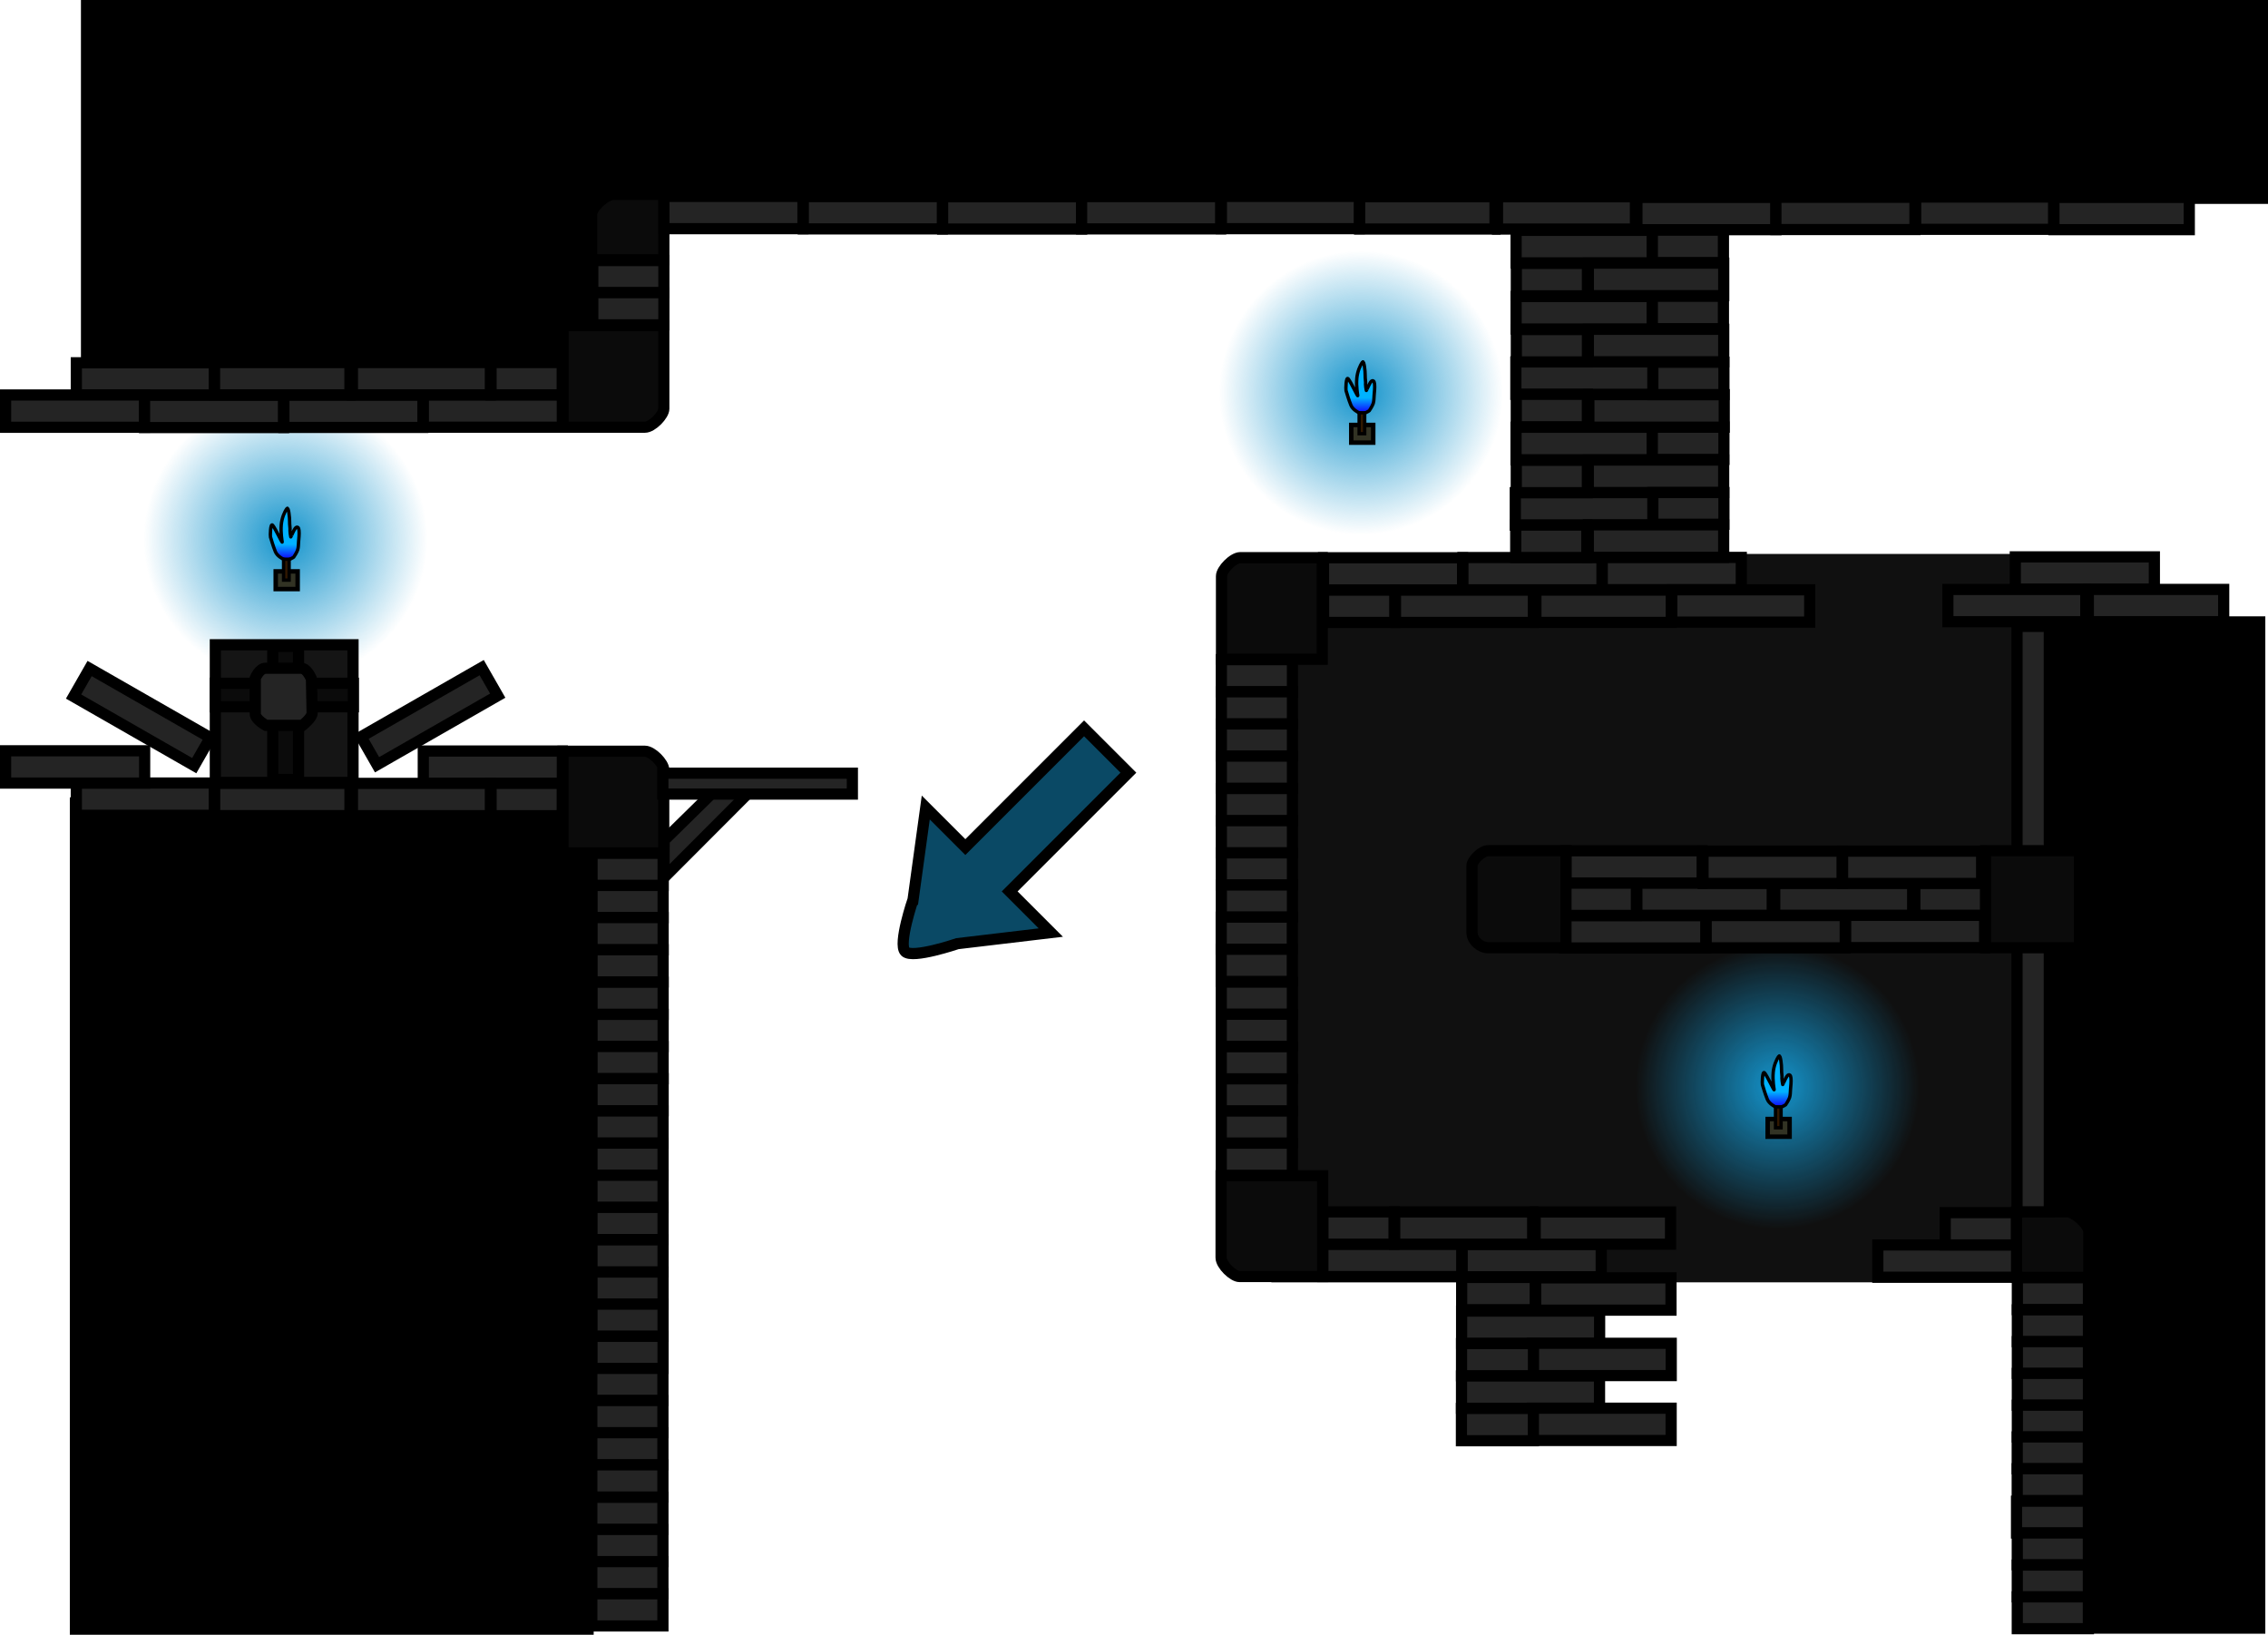 <svg version="1.1" xmlns="http://www.w3.org/2000/svg" xmlns:xlink="http://www.w3.org/1999/xlink" width="506.559" height="365.073" viewBox="0,0,506.559,365.073"><defs><radialGradient cx="38.9" cy="117.071" r="31.688" gradientUnits="userSpaceOnUse" id="color-1"><stop offset="0" stop-color="#1494cc"/><stop offset="1" stop-color="#1494cc" stop-opacity="0"/></radialGradient><linearGradient x1="39.414" y1="118.177" x2="39.414" y2="121.557" gradientUnits="userSpaceOnUse" id="color-2"><stop offset="0" stop-color="#00b2ff"/><stop offset="1" stop-color="#1000ff"/></linearGradient><radialGradient cx="372.125" cy="239.372" r="31.688" gradientUnits="userSpaceOnUse" id="color-3"><stop offset="0" stop-color="#1494cc"/><stop offset="1" stop-color="#1494cc" stop-opacity="0"/></radialGradient><linearGradient x1="372.639" y1="240.477" x2="372.639" y2="243.857" gradientUnits="userSpaceOnUse" id="color-4"><stop offset="0" stop-color="#00b2ff"/><stop offset="1" stop-color="#1000ff"/></linearGradient><radialGradient cx="279.125" cy="84.372" r="31.688" gradientUnits="userSpaceOnUse" id="color-5"><stop offset="0" stop-color="#1494cc"/><stop offset="1" stop-color="#1494cc" stop-opacity="0"/></radialGradient><linearGradient x1="279.639" y1="85.477" x2="279.639" y2="88.857" gradientUnits="userSpaceOnUse" id="color-6"><stop offset="0" stop-color="#00b2ff"/><stop offset="1" stop-color="#1000ff"/></linearGradient></defs><g transform="translate(24.873,3.355)"><g data-paper-data="{&quot;isPaintingLayer&quot;:true}" fill-rule="nonzero" stroke-linejoin="miter" stroke-miterlimit="10" stroke-dasharray="" stroke-dashoffset="0" style="mix-blend-mode: normal"><g stroke="#000000" stroke-linecap="butt"><path d="M7.213,117.071c0,-17.501 14.187,-31.688 31.688,-31.688c17.501,0 31.688,14.187 31.688,31.688c0,17.501 -14.187,31.688 -31.688,31.688c-17.501,0 -31.688,-14.187 -31.688,-31.688z" fill="url(#color-1)" stroke-width="0"/><path d="M41.609,124.243v3.952h-4.9v-3.952z" fill="#323324" stroke-width="1"/><g stroke-width="0.75"><path d="M39.22,110.204c0.339,-0.458 0.618,2.045 0.592,2.929c-0.023,0.792 0.159,1.496 0.084,2.086c-0.012,0.091 0.105,1.057 0.178,1.326c0.019,0.07 0.547,-1.267 0.952,-1.858c0.237,-0.345 0.506,-0.396 0.662,-0.238c0.12,0.12 0.188,0.352 0.223,0.643c0.089,0.744 -0.042,1.879 -0.097,2.556c-0.049,0.594 -0.023,1.223 -0.2,1.782c-0.177,0.559 -0.832,1.58 -0.882,1.629c-0.144,0.139 -1.161,0.64 -1.317,0.64c-0.266,0 -0.738,-0.075 -1.013,-0.199c-0.213,-0.097 -1.362,-0.684 -1.766,-1.654c-0.483,-1.162 -1.006,-2.985 -1.1,-3.29c-0.066,-0.214 -0.026,-3.178 0.482,-2.621c0.53,0.583 2.168,4.074 2.139,3.756c-0.018,-0.192 -0.376,-2.044 -0.204,-3.9c0.13,-1.401 0.672,-2.78 1.268,-3.586z" fill="url(#color-2)"/><path d="M38.465,126.197v-4.666h1.239v4.666z" fill="#311800"/></g></g><path d="M434.086,356.484v-217.2h42v217.2z" fill="#000000" stroke="#000000" stroke-width="10" stroke-linecap="butt"/><path d="M259.089,283.015v-162.664h168v162.664z" fill="#101010" stroke="none" stroke-width="0" stroke-linecap="butt"/><path d="M115.323,37.181v-35.536h361.363v35.536z" fill="#000000" stroke="#000000" stroke-width="10" stroke-linecap="butt"/><path d="M-1.794,81.224v-79.58h111.111v79.58z" fill="#000000" stroke="#000000" stroke-width="10" stroke-linecap="butt"/><g stroke="#000000" stroke-linecap="butt"><path d="M340.438,239.372c0,-17.501 14.187,-31.688 31.688,-31.688c17.501,0 31.688,14.187 31.688,31.688c0,17.501 -14.187,31.688 -31.688,31.688c-17.501,0 -31.688,-14.187 -31.688,-31.688z" fill="url(#color-3)" stroke-width="0"/><path d="M374.834,246.543v3.952h-4.9v-3.952z" fill="#323324" stroke-width="1"/><g stroke-width="0.75"><path d="M372.445,232.504c0.339,-0.458 0.618,2.045 0.592,2.929c-0.023,0.792 0.159,1.496 0.084,2.086c-0.012,0.091 0.105,1.057 0.178,1.326c0.019,0.07 0.547,-1.267 0.952,-1.858c0.237,-0.345 0.506,-0.396 0.662,-0.238c0.12,0.12 0.188,0.352 0.223,0.643c0.089,0.744 -0.042,1.879 -0.097,2.556c-0.049,0.594 -0.023,1.223 -0.2,1.782c-0.177,0.559 -0.832,1.58 -0.882,1.629c-0.144,0.139 -1.161,0.64 -1.317,0.64c-0.266,0 -0.738,-0.075 -1.013,-0.199c-0.213,-0.097 -1.362,-0.684 -1.766,-1.654c-0.483,-1.162 -1.006,-2.985 -1.1,-3.29c-0.066,-0.214 -0.026,-3.178 0.482,-2.621c0.53,0.583 2.168,4.074 2.139,3.756c-0.018,-0.192 -0.376,-2.044 -0.204,-3.9c0.13,-1.401 0.672,-2.78 1.268,-3.586z" fill="url(#color-4)"/><path d="M371.691,248.497v-4.666h1.239v4.666z" fill="#311800"/></g></g><path d="M123.47,184.294l10.667,-10.474l8,0.067l-18.708,18.746z" fill="#242424" stroke="#000000" stroke-width="2.5" stroke-linecap="round"/><path d="M-4.275,356.717v-177h107v177z" fill="#000000" stroke="#000000" stroke-width="10" stroke-linecap="butt"/><path d="M-8.44,152.196l3.583,-6.257l26.951,15.432l-3.583,6.257z" data-paper-data="{&quot;index&quot;:null}" fill="#242424" stroke="#000000" stroke-width="2.5" stroke-linecap="butt"/><path d="M69.67,171.572v-7.21h31.057v7.21z" data-paper-data="{&quot;index&quot;:null}" fill="#242424" stroke="#000000" stroke-width="2.5" stroke-linecap="butt"/><path d="M23.052,178.793v-7.21h30.235v7.21z" data-paper-data="{&quot;index&quot;:null}" fill="#242424" stroke="#000000" stroke-width="2.5" stroke-linecap="butt"/><path d="M-7.825,178.716v-7.21h30.807v7.21z" data-paper-data="{&quot;index&quot;:null}" fill="#242424" stroke="#000000" stroke-width="2.5" stroke-linecap="butt"/><path d="M53.847,178.8v-7.21h30.807v7.21z" data-paper-data="{&quot;index&quot;:null}" fill="#242424" stroke="#000000" stroke-width="2.5" stroke-linecap="butt"/><path d="M84.809,178.801v-7.21h15.896v7.21z" data-paper-data="{&quot;index&quot;:null}" fill="#242424" stroke="#000000" stroke-width="2.5" stroke-linecap="butt"/><path d="M-23.623,171.522v-7.21h31.057v7.21z" data-paper-data="{&quot;index&quot;:null}" fill="#242424" stroke="#000000" stroke-width="2.5" stroke-linecap="butt"/><path d="M356.139,201.138v7.21h-31.557v-7.21z" data-paper-data="{&quot;index&quot;:null}" fill="#242424" stroke="#000000" stroke-width="2.5" stroke-linecap="butt"/><path d="M418.393,201.054v7.21h-31.057v-7.21z" data-paper-data="{&quot;index&quot;:null}" fill="#242424" stroke="#000000" stroke-width="2.5" stroke-linecap="butt"/><path d="M387.26,201.104v7.21h-31.057v-7.21z" data-paper-data="{&quot;index&quot;:null}" fill="#242424" stroke="#000000" stroke-width="2.5" stroke-linecap="butt"/><path d="M370.954,193.833v7.21h-30.235v-7.21z" data-paper-data="{&quot;index&quot;:null}" fill="#242424" stroke="#000000" stroke-width="2.5" stroke-linecap="butt"/><path d="M22.982,77.66v7.21h-30.807v-7.21z" data-paper-data="{&quot;index&quot;:null}" fill="#242424" stroke="#000000" stroke-width="2.5" stroke-linecap="butt"/><path d="M402.321,193.827v7.21h-30.807v-7.21z" data-paper-data="{&quot;index&quot;:null}" fill="#242424" stroke="#000000" stroke-width="2.5" stroke-linecap="butt"/><path d="M418.705,193.826v7.21h-15.896v-7.21z" data-paper-data="{&quot;index&quot;:null}" fill="#242424" stroke="#000000" stroke-width="2.5" stroke-linecap="butt"/><path d="M7.434,84.854v7.21h-31.057v-7.21z" data-paper-data="{&quot;index&quot;:null}" fill="#242424" stroke="#000000" stroke-width="2.5" stroke-linecap="butt"/><path d="M100.868,187.102v-22.688c0,0 14.493,0 18.288,0c1.62,0 4.212,2.692 4.212,4.114c0,3.672 0,18.573 0,18.573z" data-paper-data="{&quot;index&quot;:null}" fill="#0b0b0b" stroke="#000000" stroke-width="2.5" stroke-linecap="butt"/><path d="M123.386,69.355c0,0 0,14.901 0,18.573c0,1.422 -2.592,4.114 -4.212,4.114c-3.796,0 -18.288,0 -18.288,0v-22.688z" data-paper-data="{&quot;index&quot;:null}" fill="#0b0b0b" stroke="#000000" stroke-width="2.5" stroke-linecap="butt"/><path d="M123.239,187.208v7.188h-15.88v-7.188z" data-paper-data="{&quot;index&quot;:null}" fill="#242424" stroke="#000000" stroke-width="2.5" stroke-linecap="butt"/><path d="M123.239,194.388v7.188h-15.88v-7.188z" data-paper-data="{&quot;index&quot;:null}" fill="#242424" stroke="#000000" stroke-width="2.5" stroke-linecap="butt"/><path d="M123.239,201.567v7.188h-15.88v-7.188z" data-paper-data="{&quot;index&quot;:null}" fill="#242424" stroke="#000000" stroke-width="2.5" stroke-linecap="butt"/><path d="M123.239,208.747v7.188h-15.88v-7.188z" data-paper-data="{&quot;index&quot;:null}" fill="#242424" stroke="#000000" stroke-width="2.5" stroke-linecap="butt"/><path d="M123.239,215.994v7.188h-15.88v-7.188z" data-paper-data="{&quot;index&quot;:null}" fill="#242424" stroke="#000000" stroke-width="2.5" stroke-linecap="butt"/><path d="M123.239,223.174v7.188h-15.88v-7.188z" data-paper-data="{&quot;index&quot;:null}" fill="#242424" stroke="#000000" stroke-width="2.5" stroke-linecap="butt"/><path d="M123.239,230.353v7.188h-15.88v-7.188z" data-paper-data="{&quot;index&quot;:null}" fill="#242424" stroke="#000000" stroke-width="2.5" stroke-linecap="butt"/><path d="M123.239,237.533v7.188h-15.88v-7.188z" data-paper-data="{&quot;index&quot;:null}" fill="#242424" stroke="#000000" stroke-width="2.5" stroke-linecap="butt"/><path d="M123.221,244.743v7.188h-15.88v-7.188z" data-paper-data="{&quot;index&quot;:null}" fill="#242424" stroke="#000000" stroke-width="2.5" stroke-linecap="butt"/><path d="M123.221,251.923v7.188h-15.88v-7.188z" data-paper-data="{&quot;index&quot;:null}" fill="#242424" stroke="#000000" stroke-width="2.5" stroke-linecap="butt"/><path d="M123.221,259.103v7.188h-15.88v-7.188z" data-paper-data="{&quot;index&quot;:null}" fill="#242424" stroke="#000000" stroke-width="2.5" stroke-linecap="butt"/><path d="M123.221,266.283v7.188h-15.88v-7.188z" data-paper-data="{&quot;index&quot;:null}" fill="#242424" stroke="#000000" stroke-width="2.5" stroke-linecap="butt"/><path d="M123.221,273.529v7.188h-15.88v-7.188z" data-paper-data="{&quot;index&quot;:null}" fill="#242424" stroke="#000000" stroke-width="2.5" stroke-linecap="butt"/><path d="M123.221,280.709v7.188h-15.88v-7.188z" data-paper-data="{&quot;index&quot;:null}" fill="#242424" stroke="#000000" stroke-width="2.5" stroke-linecap="butt"/><path d="M123.221,287.889v7.188h-15.88v-7.188z" data-paper-data="{&quot;index&quot;:null}" fill="#242424" stroke="#000000" stroke-width="2.5" stroke-linecap="butt"/><path d="M123.221,295.069v7.188h-15.88v-7.188z" data-paper-data="{&quot;index&quot;:null}" fill="#242424" stroke="#000000" stroke-width="2.5" stroke-linecap="butt"/><path d="M123.192,302.237v7.188h-15.88v-7.188z" data-paper-data="{&quot;index&quot;:null}" fill="#242424" stroke="#000000" stroke-width="2.5" stroke-linecap="butt"/><path d="M123.192,309.417v7.188h-15.88v-7.188z" data-paper-data="{&quot;index&quot;:null}" fill="#242424" stroke="#000000" stroke-width="2.5" stroke-linecap="butt"/><path d="M123.192,316.596v7.188h-15.88v-7.188z" data-paper-data="{&quot;index&quot;:null}" fill="#242424" stroke="#000000" stroke-width="2.5" stroke-linecap="butt"/><path d="M123.192,323.776v7.188h-15.88v-7.188z" data-paper-data="{&quot;index&quot;:null}" fill="#242424" stroke="#000000" stroke-width="2.5" stroke-linecap="butt"/><path d="M123.192,331.023v7.188h-15.88v-7.188z" data-paper-data="{&quot;index&quot;:null}" fill="#242424" stroke="#000000" stroke-width="2.5" stroke-linecap="butt"/><path d="M123.192,338.203v7.188h-15.88v-7.188z" data-paper-data="{&quot;index&quot;:null}" fill="#242424" stroke="#000000" stroke-width="2.5" stroke-linecap="butt"/><path d="M123.192,345.382v7.188h-15.88v-7.188z" data-paper-data="{&quot;index&quot;:null}" fill="#242424" stroke="#000000" stroke-width="2.5" stroke-linecap="butt"/><path d="M123.192,352.562v7.188h-15.88v-7.188z" data-paper-data="{&quot;index&quot;:null}" fill="#242424" stroke="#000000" stroke-width="2.5" stroke-linecap="butt"/><path d="M123.406,54.831v7.183h-15.88v-7.183z" data-paper-data="{&quot;index&quot;:null}" fill="#242424" stroke="#000000" stroke-width="2.5" stroke-linecap="butt"/><path d="M123.406,62.006v7.183h-15.88v-7.183z" data-paper-data="{&quot;index&quot;:null}" fill="#242424" stroke="#000000" stroke-width="2.5" stroke-linecap="butt"/><path d="M112.161,40.048c2.953,0 11.24,0 11.24,0v14.625h-16.129c0,0 0,-7.423 0,-10.116c0,-1.646 3.178,-4.509 4.889,-4.509z" data-paper-data="{&quot;index&quot;:null}" fill="#0b0b0b" stroke="#000000" stroke-width="2.5" stroke-linecap="butt"/><path d="M216.722,40.588v7.21h-31.057v-7.21z" data-paper-data="{&quot;index&quot;:null}" fill="#242424" stroke="#000000" stroke-width="2.5" stroke-linecap="butt"/><path d="M154.467,40.504v7.21h-31.057v-7.21z" data-paper-data="{&quot;index&quot;:null}" fill="#242424" stroke="#000000" stroke-width="2.5" stroke-linecap="butt"/><path d="M185.601,40.554v7.21h-31.057v-7.21z" data-paper-data="{&quot;index&quot;:null}" fill="#242424" stroke="#000000" stroke-width="2.5" stroke-linecap="butt"/><path d="M247.76,40.554v7.21h-31.057v-7.21z" data-paper-data="{&quot;index&quot;:null}" fill="#242424" stroke="#000000" stroke-width="2.5" stroke-linecap="butt"/><path d="M123.17,173.978v-4.667h42.333v4.667z" fill="#242424" stroke="#000000" stroke-width="2.5" stroke-linecap="butt"/><path d="M23.225,171.384v-30.75h30.75v30.75z" fill="#151515" stroke="#000000" stroke-width="2.5" stroke-linecap="butt"/><path d="M36.051,170.734v-29.75h5.75v29.75z" fill="#0b0b0b" stroke="#000000" stroke-width="2.5" stroke-linecap="butt"/><path d="M23.218,154.484v-5.25h30.833v5.25z" fill="#0b0b0b" stroke="#000000" stroke-width="2.5" stroke-linecap="butt"/><path d="M34.541,158.634c0,0 -2.4,-1.288 -2.4,-2.59c0,-2.057 0,-7.96 0,-7.96c0,0 0.908,-2.2 2.286,-2.2c1.534,0 5.472,0 8,0c1.326,0 2.264,2.4 2.264,2.4c0,0 0.115,5.645 0.151,7.571c0.021,1.096 -2.151,2.779 -2.151,2.779z" fill="#242424" stroke="#000000" stroke-width="2.5" stroke-linecap="butt"/><path d="M278.8,47.792v-7.21h30.235v7.21z" data-paper-data="{&quot;index&quot;:null}" fill="#242424" stroke="#000000" stroke-width="2.5" stroke-linecap="butt"/><path d="M247.923,47.715v-7.21h30.807v7.21z" data-paper-data="{&quot;index&quot;:null}" fill="#242424" stroke="#000000" stroke-width="2.5" stroke-linecap="butt"/><path d="M309.595,47.798v-7.21h30.807v7.21z" data-paper-data="{&quot;index&quot;:null}" fill="#242424" stroke="#000000" stroke-width="2.5" stroke-linecap="butt"/><path d="M371.793,40.731v7.21h-31.057v-7.21z" data-paper-data="{&quot;index&quot;:null}" fill="#242424" stroke="#000000" stroke-width="2.5" stroke-linecap="butt"/><path d="M402.831,40.697v7.21h-31.057v-7.21z" data-paper-data="{&quot;index&quot;:null}" fill="#242424" stroke="#000000" stroke-width="2.5" stroke-linecap="butt"/><path d="M433.871,47.935v-7.21h30.235v7.21z" data-paper-data="{&quot;index&quot;:null}" fill="#242424" stroke="#000000" stroke-width="2.5" stroke-linecap="butt"/><path d="M402.994,47.858v-7.21h30.807v7.21z" data-paper-data="{&quot;index&quot;:null}" fill="#242424" stroke="#000000" stroke-width="2.5" stroke-linecap="butt"/><path d="M263.793,143.958v7.188h-15.88v-7.188z" data-paper-data="{&quot;index&quot;:null}" fill="#242424" stroke="#000000" stroke-width="2.5" stroke-linecap="butt"/><path d="M263.793,151.137v7.188h-15.88v-7.188z" data-paper-data="{&quot;index&quot;:null}" fill="#242424" stroke="#000000" stroke-width="2.5" stroke-linecap="butt"/><path d="M263.793,158.317v7.188h-15.88v-7.188z" data-paper-data="{&quot;index&quot;:null}" fill="#242424" stroke="#000000" stroke-width="2.5" stroke-linecap="butt"/><path d="M263.793,165.497v7.188h-15.88v-7.188z" data-paper-data="{&quot;index&quot;:null}" fill="#242424" stroke="#000000" stroke-width="2.5" stroke-linecap="butt"/><path d="M263.793,172.744v7.188h-15.88v-7.188z" data-paper-data="{&quot;index&quot;:null}" fill="#242424" stroke="#000000" stroke-width="2.5" stroke-linecap="butt"/><path d="M263.793,179.923v7.188h-15.88v-7.188z" data-paper-data="{&quot;index&quot;:null}" fill="#242424" stroke="#000000" stroke-width="2.5" stroke-linecap="butt"/><path d="M263.793,187.103v7.188h-15.88v-7.188z" data-paper-data="{&quot;index&quot;:null}" fill="#242424" stroke="#000000" stroke-width="2.5" stroke-linecap="butt"/><path d="M263.793,194.283v7.188h-15.88v-7.188z" data-paper-data="{&quot;index&quot;:null}" fill="#242424" stroke="#000000" stroke-width="2.5" stroke-linecap="butt"/><path d="M263.763,201.451v7.188h-15.88v-7.188z" data-paper-data="{&quot;index&quot;:null}" fill="#242424" stroke="#000000" stroke-width="2.5" stroke-linecap="butt"/><path d="M263.763,208.631v7.188h-15.88v-7.188z" data-paper-data="{&quot;index&quot;:null}" fill="#242424" stroke="#000000" stroke-width="2.5" stroke-linecap="butt"/><path d="M263.775,215.971v7.188h-15.88v-7.188z" data-paper-data="{&quot;index&quot;:null}" fill="#242424" stroke="#000000" stroke-width="2.5" stroke-linecap="butt"/><path d="M263.775,223.151v7.188h-15.88v-7.188z" data-paper-data="{&quot;index&quot;:null}" fill="#242424" stroke="#000000" stroke-width="2.5" stroke-linecap="butt"/><path d="M263.775,230.398v7.188h-15.88v-7.188z" data-paper-data="{&quot;index&quot;:null}" fill="#242424" stroke="#000000" stroke-width="2.5" stroke-linecap="butt"/><path d="M263.775,237.578v7.188h-15.88v-7.188z" data-paper-data="{&quot;index&quot;:null}" fill="#242424" stroke="#000000" stroke-width="2.5" stroke-linecap="butt"/><path d="M263.775,244.757v7.188h-15.88v-7.188z" data-paper-data="{&quot;index&quot;:null}" fill="#242424" stroke="#000000" stroke-width="2.5" stroke-linecap="butt"/><path d="M263.775,251.937v7.188h-15.88v-7.188z" data-paper-data="{&quot;index&quot;:null}" fill="#242424" stroke="#000000" stroke-width="2.5" stroke-linecap="butt"/><path d="M247.952,143.869c0,0 0,-14.901 0,-18.573c0,-1.422 2.592,-4.114 4.212,-4.114c3.796,0 18.288,0 18.288,0v22.688z" data-paper-data="{&quot;index&quot;:null}" fill="#0b0b0b" stroke="#000000" stroke-width="2.5" stroke-linecap="butt"/><path d="M301.625,274.513v7.21h-31.057v-7.21z" data-paper-data="{&quot;index&quot;:null}" fill="#242424" stroke="#000000" stroke-width="2.5" stroke-linecap="butt"/><path d="M332.759,274.562v7.21h-31.057v-7.21z" data-paper-data="{&quot;index&quot;:null}" fill="#242424" stroke="#000000" stroke-width="2.5" stroke-linecap="butt"/><path d="M348.243,267.292v7.21h-30.235v-7.21z" data-paper-data="{&quot;index&quot;:null}" fill="#242424" stroke="#000000" stroke-width="2.5" stroke-linecap="butt"/><path d="M317.447,267.285v7.21h-30.807v-7.21z" data-paper-data="{&quot;index&quot;:null}" fill="#242424" stroke="#000000" stroke-width="2.5" stroke-linecap="butt"/><path d="M286.486,267.284v7.21h-15.896v-7.21z" data-paper-data="{&quot;index&quot;:null}" fill="#242424" stroke="#000000" stroke-width="2.5" stroke-linecap="butt"/><path d="M425.594,274.667v7.21h-31.057v-7.21z" data-paper-data="{&quot;index&quot;:null}" fill="#242424" stroke="#000000" stroke-width="2.5" stroke-linecap="butt"/><path d="M436.773,267.263c1.711,0 4.889,2.863 4.889,4.509c0,2.693 0,10.116 0,10.116h-16.129v-14.625c0,0 8.287,0 11.24,0z" data-paper-data="{&quot;index&quot;:null}" fill="#0b0b0b" stroke="#000000" stroke-width="2.5" stroke-linecap="butt"/><path d="M270.545,281.717c0,0 -14.901,0 -18.573,0c-1.422,0 -4.114,-2.592 -4.114,-4.212c0,-3.796 0,-18.288 0,-18.288h22.688z" data-paper-data="{&quot;index&quot;:null}" fill="#0b0b0b" stroke="#000000" stroke-width="2.5" stroke-linecap="butt"/><path d="M425.486,267.451v7.21h-15.896v-7.21z" data-paper-data="{&quot;index&quot;:null}" fill="#242424" stroke="#000000" stroke-width="2.5" stroke-linecap="butt"/><path d="M332.989,128.333v-7.21h31.057v7.21z" data-paper-data="{&quot;index&quot;:null}" fill="#242424" stroke="#000000" stroke-width="2.5" stroke-linecap="butt"/><path d="M270.735,128.416v-7.21h31.057v7.21z" data-paper-data="{&quot;index&quot;:null}" fill="#242424" stroke="#000000" stroke-width="2.5" stroke-linecap="butt"/><path d="M301.869,128.367v-7.21h31.057v7.21z" data-paper-data="{&quot;index&quot;:null}" fill="#242424" stroke="#000000" stroke-width="2.5" stroke-linecap="butt"/><path d="M318.174,135.637v-7.21h30.235v7.21z" data-paper-data="{&quot;index&quot;:null}" fill="#242424" stroke="#000000" stroke-width="2.5" stroke-linecap="butt"/><path d="M286.807,135.644v-7.21h30.807v7.21z" data-paper-data="{&quot;index&quot;:null}" fill="#242424" stroke="#000000" stroke-width="2.5" stroke-linecap="butt"/><path d="M270.757,135.645v-7.21h15.896v7.21z" data-paper-data="{&quot;index&quot;:null}" fill="#242424" stroke="#000000" stroke-width="2.5" stroke-linecap="butt"/><path d="M348.522,135.572v-7.21h30.807v7.21z" data-paper-data="{&quot;index&quot;:null}" fill="#242424" stroke="#000000" stroke-width="2.5" stroke-linecap="butt"/><path d="M313.569,113.917v-7.26h31.057v7.26z" data-paper-data="{&quot;index&quot;:null}" fill="#242424" stroke="#000000" stroke-width="2.5" stroke-linecap="butt"/><path d="M329.874,121.112v-7.26h30.235v7.26z" data-paper-data="{&quot;index&quot;:null}" fill="#242424" stroke="#000000" stroke-width="2.5" stroke-linecap="butt"/><path d="M313.735,99.317v-7.26h30.432v7.26z" data-paper-data="{&quot;index&quot;:null}" fill="#242424" stroke="#000000" stroke-width="2.5" stroke-linecap="butt"/><path d="M329.874,106.638v-7.26h30.235v7.26z" data-paper-data="{&quot;index&quot;:null}" fill="#242424" stroke="#000000" stroke-width="2.5" stroke-linecap="butt"/><path d="M329.543,113.908v7.238h-15.88v-7.238z" data-paper-data="{&quot;index&quot;:null}" fill="#242424" stroke="#000000" stroke-width="2.5" stroke-linecap="butt"/><path d="M360.168,106.637v7.084h-15.88v-7.084z" data-paper-data="{&quot;index&quot;:null}" fill="#242424" stroke="#000000" stroke-width="2.5" stroke-linecap="butt"/><path d="M329.668,99.434v7.238h-15.88v-7.238z" data-paper-data="{&quot;index&quot;:null}" fill="#242424" stroke="#000000" stroke-width="2.5" stroke-linecap="butt"/><path d="M360.168,92.008v7.238h-16.005v-7.238z" data-paper-data="{&quot;index&quot;:null}" fill="#242424" stroke="#000000" stroke-width="2.5" stroke-linecap="butt"/><path d="M313.694,84.718v-7.26h31.057v7.26z" data-paper-data="{&quot;index&quot;:null}" fill="#242424" stroke="#000000" stroke-width="2.5" stroke-linecap="butt"/><path d="M329.999,92.038v-7.26h30.235v7.26z" data-paper-data="{&quot;index&quot;:null}" fill="#242424" stroke="#000000" stroke-width="2.5" stroke-linecap="butt"/><path d="M313.749,70.118v-7.26h30.432v7.26z" data-paper-data="{&quot;index&quot;:null}" fill="#242424" stroke="#000000" stroke-width="2.5" stroke-linecap="butt"/><path d="M329.888,77.438v-7.26h30.235v7.26z" data-paper-data="{&quot;index&quot;:null}" fill="#242424" stroke="#000000" stroke-width="2.5" stroke-linecap="butt"/><path d="M329.668,84.708v7.238h-15.88v-7.238z" data-paper-data="{&quot;index&quot;:null}" fill="#242424" stroke="#000000" stroke-width="2.5" stroke-linecap="butt"/><path d="M360.168,77.534v7.238h-15.88v-7.238z" data-paper-data="{&quot;index&quot;:null}" fill="#242424" stroke="#000000" stroke-width="2.5" stroke-linecap="butt"/><path d="M329.682,70.234v7.238h-15.88v-7.238z" data-paper-data="{&quot;index&quot;:null}" fill="#242424" stroke="#000000" stroke-width="2.5" stroke-linecap="butt"/><path d="M360.057,62.808v7.238h-15.88v-7.238z" data-paper-data="{&quot;index&quot;:null}" fill="#242424" stroke="#000000" stroke-width="2.5" stroke-linecap="butt"/><path d="M313.749,55.35v-7.26h30.432v7.26z" data-paper-data="{&quot;index&quot;:null}" fill="#242424" stroke="#000000" stroke-width="2.5" stroke-linecap="butt"/><path d="M329.888,62.671v-7.26h30.235v7.26z" data-paper-data="{&quot;index&quot;:null}" fill="#242424" stroke="#000000" stroke-width="2.5" stroke-linecap="butt"/><path d="M329.682,55.467v7.238h-15.88v-7.238z" data-paper-data="{&quot;index&quot;:null}" fill="#242424" stroke="#000000" stroke-width="2.5" stroke-linecap="butt"/><path d="M360.057,48.041v7.238h-15.88v-7.238z" data-paper-data="{&quot;index&quot;:null}" fill="#242424" stroke="#000000" stroke-width="2.5" stroke-linecap="butt"/><path d="M425.25,128.212v-7.21h31.057v7.21z" data-paper-data="{&quot;index&quot;:null}" fill="#242424" stroke="#000000" stroke-width="2.5" stroke-linecap="butt"/><path d="M441.555,135.483v-7.21h30.235v7.21z" data-paper-data="{&quot;index&quot;:null}" fill="#242424" stroke="#000000" stroke-width="2.5" stroke-linecap="butt"/><path d="M410.188,135.489v-7.21h30.807v7.21z" data-paper-data="{&quot;index&quot;:null}" fill="#242424" stroke="#000000" stroke-width="2.5" stroke-linecap="butt"/><path d="M441.584,281.997v7.106h-15.88v-7.106z" data-paper-data="{&quot;index&quot;:null}" fill="#242424" stroke="#000000" stroke-width="2.5" stroke-linecap="butt"/><path d="M441.584,289.161v7.106h-15.88v-7.106z" data-paper-data="{&quot;index&quot;:null}" fill="#242424" stroke="#000000" stroke-width="2.5" stroke-linecap="butt"/><path d="M441.584,296.258v7.106h-15.88v-7.106z" data-paper-data="{&quot;index&quot;:null}" fill="#242424" stroke="#000000" stroke-width="2.5" stroke-linecap="butt"/><path d="M441.584,303.355v7.106h-15.88v-7.106z" data-paper-data="{&quot;index&quot;:null}" fill="#242424" stroke="#000000" stroke-width="2.5" stroke-linecap="butt"/><path d="M441.584,310.453v7.106h-15.88v-7.106z" data-paper-data="{&quot;index&quot;:null}" fill="#242424" stroke="#000000" stroke-width="2.5" stroke-linecap="butt"/><path d="M441.555,317.539v7.106h-15.88v-7.106z" data-paper-data="{&quot;index&quot;:null}" fill="#242424" stroke="#000000" stroke-width="2.5" stroke-linecap="butt"/><path d="M441.555,324.636v7.106h-15.88v-7.106z" data-paper-data="{&quot;index&quot;:null}" fill="#242424" stroke="#000000" stroke-width="2.5" stroke-linecap="butt"/><path d="M441.567,331.893v7.106h-16.047v-7.106z" data-paper-data="{&quot;index&quot;:null}" fill="#242424" stroke="#000000" stroke-width="2.5" stroke-linecap="butt"/><path d="M441.567,338.99v7.106h-15.88v-7.106z" data-paper-data="{&quot;index&quot;:null}" fill="#242424" stroke="#000000" stroke-width="2.5" stroke-linecap="butt"/><path d="M441.567,346.154v7.106h-15.88v-7.106z" data-paper-data="{&quot;index&quot;:null}" fill="#242424" stroke="#000000" stroke-width="2.5" stroke-linecap="butt"/><path d="M441.567,353.251v7.106h-15.88v-7.106z" data-paper-data="{&quot;index&quot;:null}" fill="#242424" stroke="#000000" stroke-width="2.5" stroke-linecap="butt"/><path d="M432.842,267.264h-7.21v-130.735h7.21z" data-paper-data="{&quot;index&quot;:null}" fill="#242424" stroke="#000000" stroke-width="2.5" stroke-linecap="butt"/><path d="M418.589,208.291v-21.667h21v21.667z" fill="#0b0b0b" stroke="#000000" stroke-width="2.5" stroke-linecap="butt"/><path d="M417.727,186.721v7.21h-31.057v-7.21z" data-paper-data="{&quot;index&quot;:null}" fill="#242424" stroke="#000000" stroke-width="2.5" stroke-linecap="butt"/><path d="M386.56,186.721v7.21h-31.057v-7.21z" data-paper-data="{&quot;index&quot;:null}" fill="#242424" stroke="#000000" stroke-width="2.5" stroke-linecap="butt"/><path d="M355.305,186.638v7.21h-30.432v-7.21z" data-paper-data="{&quot;index&quot;:null}" fill="#242424" stroke="#000000" stroke-width="2.5" stroke-linecap="butt"/><path d="M340.621,193.868v7.21h-15.896v-7.21z" data-paper-data="{&quot;index&quot;:null}" fill="#242424" stroke="#000000" stroke-width="2.5" stroke-linecap="butt"/><path d="M303.889,204.8c0,-4.632 0,-12.552 0,-14.833c0,-1.087 2.089,-3.343 3.621,-3.343c3.556,0 17.379,0 17.379,0v21.667c0,0 -13.748,0 -17.379,0c-1.658,0 -3.621,-1.514 -3.621,-3.49z" fill="#0b0b0b" stroke="#000000" stroke-width="2.5" stroke-linecap="butt"/><path d="M38.467,84.921v7.21h-31.057v-7.21z" data-paper-data="{&quot;index&quot;:null}" fill="#242424" stroke="#000000" stroke-width="2.5" stroke-linecap="butt"/><path d="M100.722,84.838v7.21h-31.057v-7.21z" data-paper-data="{&quot;index&quot;:null}" fill="#242424" stroke="#000000" stroke-width="2.5" stroke-linecap="butt"/><path d="M69.588,84.887v7.21h-31.057v-7.21z" data-paper-data="{&quot;index&quot;:null}" fill="#242424" stroke="#000000" stroke-width="2.5" stroke-linecap="butt"/><path d="M53.282,77.617v7.21h-30.235v-7.21z" data-paper-data="{&quot;index&quot;:null}" fill="#242424" stroke="#000000" stroke-width="2.5" stroke-linecap="butt"/><path d="M84.649,77.61v7.21h-30.807v-7.21z" data-paper-data="{&quot;index&quot;:null}" fill="#242424" stroke="#000000" stroke-width="2.5" stroke-linecap="butt"/><path d="M100.7,77.609v7.21h-15.896v-7.21z" data-paper-data="{&quot;index&quot;:null}" fill="#242424" stroke="#000000" stroke-width="2.5" stroke-linecap="butt"/><path d="M59.343,167.429l-3.583,-6.257l26.951,-15.432l3.583,6.257z" data-paper-data="{&quot;index&quot;:null}" fill="#242424" stroke="#000000" stroke-width="2.5" stroke-linecap="butt"/><path d="M179.071,197.483l2.828,-20.506l8.839,8.839l26.517,-26.517l9.899,9.899l-26.517,26.517l9.192,9.192l-20.86,2.475c0,0 -10.017,3.418 -11.667,1.768c-1.65,-1.65 1.768,-11.667 1.768,-11.667z" fill="#0a4965" stroke="#000000" stroke-width="2.5" stroke-linecap="butt"/><path d="M348.343,282.017v7.21h-30.235v-7.21z" data-paper-data="{&quot;index&quot;:null}" fill="#242424" stroke="#000000" stroke-width="2.5" stroke-linecap="butt"/><path d="M332.403,289.437v7.21h-30.826v-7.21z" data-paper-data="{&quot;index&quot;:null}" fill="#242424" stroke="#000000" stroke-width="2.5" stroke-linecap="butt"/><path d="M318.025,281.919v7.21h-16.434v-7.21z" data-paper-data="{&quot;index&quot;:null}" fill="#242424" stroke="#000000" stroke-width="2.5" stroke-linecap="butt"/><path d="M348.399,296.63v7.21h-30.962v-7.21z" data-paper-data="{&quot;index&quot;:null}" fill="#242424" stroke="#000000" stroke-width="2.5" stroke-linecap="butt"/><path d="M317.631,296.687v7.21h-16.071v-7.21z" data-paper-data="{&quot;index&quot;:null}" fill="#242424" stroke="#000000" stroke-width="2.5" stroke-linecap="butt"/><g stroke="#000000" stroke-linecap="butt"><path d="M247.438,84.372c0,-17.501 14.187,-31.688 31.688,-31.688c17.501,0 31.688,14.187 31.688,31.688c0,17.501 -14.187,31.688 -31.688,31.688c-17.501,0 -31.688,-14.187 -31.688,-31.688z" fill="url(#color-5)" stroke-width="0"/><path d="M281.834,91.543v3.952h-4.9v-3.952z" fill="#323324" stroke-width="1"/><g stroke-width="0.75"><path d="M279.445,77.504c0.339,-0.458 0.618,2.045 0.592,2.929c-0.023,0.792 0.159,1.496 0.084,2.086c-0.012,0.091 0.105,1.057 0.178,1.326c0.019,0.07 0.547,-1.267 0.952,-1.858c0.237,-0.345 0.506,-0.396 0.662,-0.238c0.12,0.12 0.188,0.352 0.223,0.643c0.089,0.744 -0.042,1.879 -0.097,2.556c-0.049,0.594 -0.023,1.223 -0.2,1.782c-0.177,0.559 -0.832,1.58 -0.882,1.629c-0.144,0.139 -1.161,0.64 -1.317,0.64c-0.266,0 -0.738,-0.075 -1.013,-0.199c-0.213,-0.097 -1.362,-0.684 -1.766,-1.654c-0.483,-1.162 -1.006,-2.985 -1.1,-3.29c-0.066,-0.214 -0.026,-3.178 0.482,-2.621c0.53,0.583 2.168,4.074 2.139,3.756c-0.018,-0.192 -0.376,-2.044 -0.204,-3.9c0.13,-1.401 0.672,-2.78 1.268,-3.586z" fill="url(#color-6)"/><path d="M278.691,93.497v-4.666h1.239v4.666z" fill="#311800"/></g></g><path d="M332.382,303.93v7.21h-30.826v-7.21z" data-paper-data="{&quot;index&quot;:null}" fill="#242424" stroke="#000000" stroke-width="2.5" stroke-linecap="butt"/><path d="M348.379,311.123v7.21h-30.962v-7.21z" data-paper-data="{&quot;index&quot;:null}" fill="#242424" stroke="#000000" stroke-width="2.5" stroke-linecap="butt"/><path d="M317.61,311.18v7.21h-16.071v-7.21z" data-paper-data="{&quot;index&quot;:null}" fill="#242424" stroke="#000000" stroke-width="2.5" stroke-linecap="butt"/></g></g></svg>